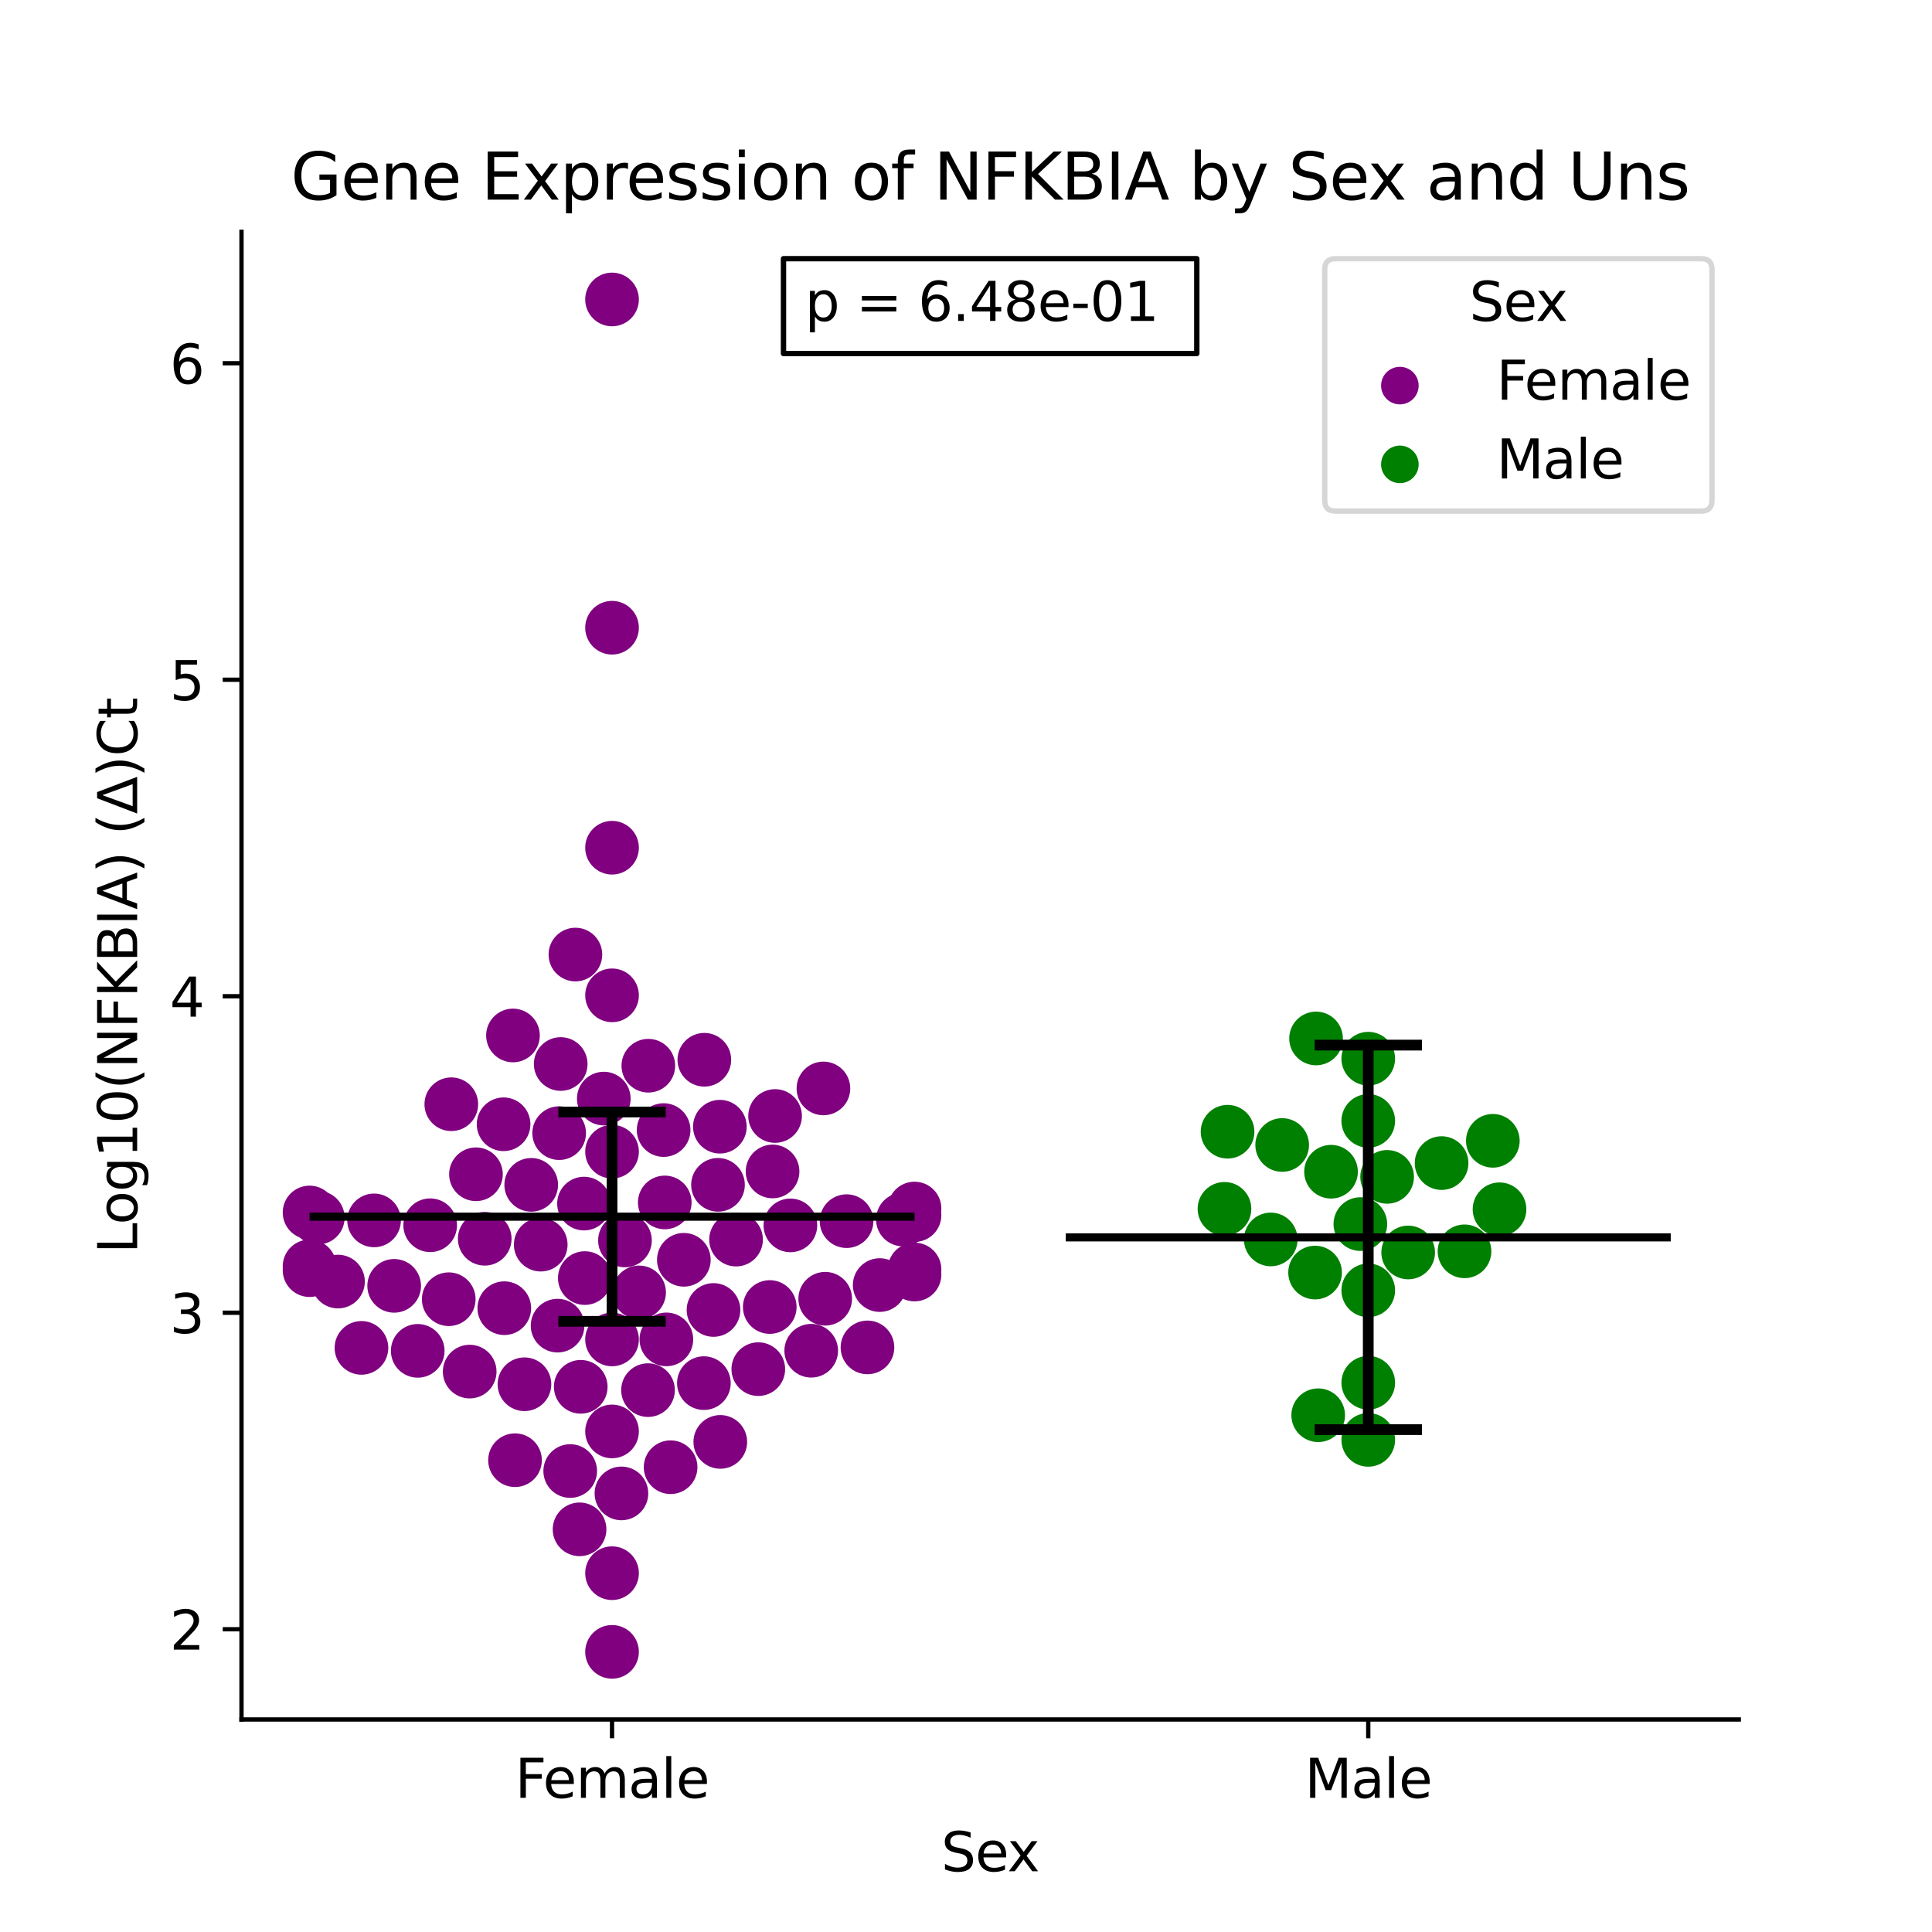 <?xml version="1.0" encoding="utf-8" standalone="no"?>
<!DOCTYPE svg PUBLIC "-//W3C//DTD SVG 1.1//EN"
  "http://www.w3.org/Graphics/SVG/1.1/DTD/svg11.dtd">
<svg xmlns:xlink="http://www.w3.org/1999/xlink" width="360pt" height="360pt" viewBox="0 0 360 360" xmlns="http://www.w3.org/2000/svg" version="1.1">
 <defs>
  <style type="text/css">*{stroke-linejoin: round; stroke-linecap: butt}</style>
 </defs>
 <g id="figure_1">
  <g id="patch_1">
   <path d="M 0 360 
L 360 360 
L 360 0 
L 0 0 
z
" style="fill: #ffffff"/>
  </g>
  <g id="axes_1">
   <g id="patch_2">
    <path d="M 45 320.4 
L 324 320.4 
L 324 43.2 
L 45 43.2 
z
" style="fill: #ffffff"/>
   </g>
   <g id="PathCollection_1">
    <defs>
     <path id="C0_0_e97b3ca6ec" d="M 0 5 
C 1.326 5 2.598 4.473 3.536 3.536 
C 4.473 2.598 5 1.326 5 -0 
C 5 -1.326 4.473 -2.598 3.536 -3.536 
C 2.598 -4.473 1.326 -5 0 -5 
C -1.326 -5 -2.598 -4.473 -3.536 -3.536 
C -4.473 -2.598 -5 -1.326 -5 0 
C -5 1.326 -4.473 2.598 -3.536 3.536 
C -2.598 4.473 -1.326 5 0 5 
z
"/>
    </defs>
    <g clip-path="url(#p54c8bb113f)">
     <use xlink:href="#C0_0_e97b3ca6ec" x="124.957" y="273.392" style="fill: #800080"/>
    </g>
    <g clip-path="url(#p54c8bb113f)">
     <use xlink:href="#C0_0_e97b3ca6ec" x="57.682" y="236.674" style="fill: #800080"/>
    </g>
    <g clip-path="url(#p54c8bb113f)">
     <use xlink:href="#C0_0_e97b3ca6ec" x="93.836" y="209.493" style="fill: #800080"/>
    </g>
    <g clip-path="url(#p54c8bb113f)">
     <use xlink:href="#C0_0_e97b3ca6ec" x="80.159" y="228.306" style="fill: #800080"/>
    </g>
    <g clip-path="url(#p54c8bb113f)">
     <use xlink:href="#C0_0_e97b3ca6ec" x="97.724" y="257.936" style="fill: #800080"/>
    </g>
    <g clip-path="url(#p54c8bb113f)">
     <use xlink:href="#C0_0_e97b3ca6ec" x="131.16" y="257.727" style="fill: #800080"/>
    </g>
    <g clip-path="url(#p54c8bb113f)">
     <use xlink:href="#C0_0_e97b3ca6ec" x="108.97" y="238.152" style="fill: #800080"/>
    </g>
    <g clip-path="url(#p54c8bb113f)">
     <use xlink:href="#C0_0_e97b3ca6ec" x="147.279" y="228.333" style="fill: #800080"/>
    </g>
    <g clip-path="url(#p54c8bb113f)">
     <use xlink:href="#C0_0_e97b3ca6ec" x="108.212" y="258.412" style="fill: #800080"/>
    </g>
    <g clip-path="url(#p54c8bb113f)">
     <use xlink:href="#C0_0_e97b3ca6ec" x="143.956" y="218.283" style="fill: #800080"/>
    </g>
    <g clip-path="url(#p54c8bb113f)">
     <use xlink:href="#C0_0_e97b3ca6ec" x="106.251" y="274.106" style="fill: #800080"/>
    </g>
    <g clip-path="url(#p54c8bb113f)">
     <use xlink:href="#C0_0_e97b3ca6ec" x="170.409" y="237.491" style="fill: #800080"/>
    </g>
    <g clip-path="url(#p54c8bb113f)">
     <use xlink:href="#C0_0_e97b3ca6ec" x="95.967" y="272.088" style="fill: #800080"/>
    </g>
    <g clip-path="url(#p54c8bb113f)">
     <use xlink:href="#C0_0_e97b3ca6ec" x="112.508" y="204.706" style="fill: #800080"/>
    </g>
    <g clip-path="url(#p54c8bb113f)">
     <use xlink:href="#C0_0_e97b3ca6ec" x="127.425" y="234.743" style="fill: #800080"/>
    </g>
    <g clip-path="url(#p54c8bb113f)">
     <use xlink:href="#C0_0_e97b3ca6ec" x="59.215" y="226.896" style="fill: #800080"/>
    </g>
    <g clip-path="url(#p54c8bb113f)">
     <use xlink:href="#C0_0_e97b3ca6ec" x="114.045" y="157.959" style="fill: #800080"/>
    </g>
    <g clip-path="url(#p54c8bb113f)">
     <use xlink:href="#C0_0_e97b3ca6ec" x="114.045" y="55.8" style="fill: #800080"/>
    </g>
    <g clip-path="url(#p54c8bb113f)">
     <use xlink:href="#C0_0_e97b3ca6ec" x="100.757" y="231.921" style="fill: #800080"/>
    </g>
    <g clip-path="url(#p54c8bb113f)">
     <use xlink:href="#C0_0_e97b3ca6ec" x="116.454" y="231.139" style="fill: #800080"/>
    </g>
    <g clip-path="url(#p54c8bb113f)">
     <use xlink:href="#C0_0_e97b3ca6ec" x="62.981" y="238.801" style="fill: #800080"/>
    </g>
    <g clip-path="url(#p54c8bb113f)">
     <use xlink:href="#C0_0_e97b3ca6ec" x="93.969" y="243.762" style="fill: #800080"/>
    </g>
    <g clip-path="url(#p54c8bb113f)">
     <use xlink:href="#C0_0_e97b3ca6ec" x="157.746" y="227.544" style="fill: #800080"/>
    </g>
    <g clip-path="url(#p54c8bb113f)">
     <use xlink:href="#C0_0_e97b3ca6ec" x="123.869" y="224.058" style="fill: #800080"/>
    </g>
    <g clip-path="url(#p54c8bb113f)">
     <use xlink:href="#C0_0_e97b3ca6ec" x="141.297" y="255.12" style="fill: #800080"/>
    </g>
    <g clip-path="url(#p54c8bb113f)">
     <use xlink:href="#C0_0_e97b3ca6ec" x="134.217" y="268.677" style="fill: #800080"/>
    </g>
    <g clip-path="url(#p54c8bb113f)">
     <use xlink:href="#C0_0_e97b3ca6ec" x="114.045" y="249.583" style="fill: #800080"/>
    </g>
    <g clip-path="url(#p54c8bb113f)">
     <use xlink:href="#C0_0_e97b3ca6ec" x="124.168" y="249.574" style="fill: #800080"/>
    </g>
    <g clip-path="url(#p54c8bb113f)">
     <use xlink:href="#C0_0_e97b3ca6ec" x="107.218" y="177.868" style="fill: #800080"/>
    </g>
    <g clip-path="url(#p54c8bb113f)">
     <use xlink:href="#C0_0_e97b3ca6ec" x="107.993" y="284.969" style="fill: #800080"/>
    </g>
    <g clip-path="url(#p54c8bb113f)">
     <use xlink:href="#C0_0_e97b3ca6ec" x="170.409" y="225.193" style="fill: #800080"/>
    </g>
    <g clip-path="url(#p54c8bb113f)">
     <use xlink:href="#C0_0_e97b3ca6ec" x="131.243" y="197.471" style="fill: #800080"/>
    </g>
    <g clip-path="url(#p54c8bb113f)">
     <use xlink:href="#C0_0_e97b3ca6ec" x="103.898" y="247.013" style="fill: #800080"/>
    </g>
    <g clip-path="url(#p54c8bb113f)">
     <use xlink:href="#C0_0_e97b3ca6ec" x="87.52" y="255.576" style="fill: #800080"/>
    </g>
    <g clip-path="url(#p54c8bb113f)">
     <use xlink:href="#C0_0_e97b3ca6ec" x="104.192" y="211.144" style="fill: #800080"/>
    </g>
    <g clip-path="url(#p54c8bb113f)">
     <use xlink:href="#C0_0_e97b3ca6ec" x="114.045" y="116.967" style="fill: #800080"/>
    </g>
    <g clip-path="url(#p54c8bb113f)">
     <use xlink:href="#C0_0_e97b3ca6ec" x="163.918" y="239.454" style="fill: #800080"/>
    </g>
    <g clip-path="url(#p54c8bb113f)">
     <use xlink:href="#C0_0_e97b3ca6ec" x="114.045" y="307.8" style="fill: #800080"/>
    </g>
    <g clip-path="url(#p54c8bb113f)">
     <use xlink:href="#C0_0_e97b3ca6ec" x="120.749" y="259.03" style="fill: #800080"/>
    </g>
    <g clip-path="url(#p54c8bb113f)">
     <use xlink:href="#C0_0_e97b3ca6ec" x="73.448" y="239.598" style="fill: #800080"/>
    </g>
    <g clip-path="url(#p54c8bb113f)">
     <use xlink:href="#C0_0_e97b3ca6ec" x="77.836" y="251.712" style="fill: #800080"/>
    </g>
    <g clip-path="url(#p54c8bb113f)">
     <use xlink:href="#C0_0_e97b3ca6ec" x="57.682" y="235.973" style="fill: #800080"/>
    </g>
    <g clip-path="url(#p54c8bb113f)">
     <use xlink:href="#C0_0_e97b3ca6ec" x="83.616" y="242.091" style="fill: #800080"/>
    </g>
    <g clip-path="url(#p54c8bb113f)">
     <use xlink:href="#C0_0_e97b3ca6ec" x="90.32" y="230.826" style="fill: #800080"/>
    </g>
    <g clip-path="url(#p54c8bb113f)">
     <use xlink:href="#C0_0_e97b3ca6ec" x="114.045" y="266.726" style="fill: #800080"/>
    </g>
    <g clip-path="url(#p54c8bb113f)">
     <use xlink:href="#C0_0_e97b3ca6ec" x="115.795" y="278.276" style="fill: #800080"/>
    </g>
    <g clip-path="url(#p54c8bb113f)">
     <use xlink:href="#C0_0_e97b3ca6ec" x="57.682" y="225.928" style="fill: #800080"/>
    </g>
    <g clip-path="url(#p54c8bb113f)">
     <use xlink:href="#C0_0_e97b3ca6ec" x="88.689" y="218.808" style="fill: #800080"/>
    </g>
    <g clip-path="url(#p54c8bb113f)">
     <use xlink:href="#C0_0_e97b3ca6ec" x="114.045" y="293.141" style="fill: #800080"/>
    </g>
    <g clip-path="url(#p54c8bb113f)">
     <use xlink:href="#C0_0_e97b3ca6ec" x="119.088" y="240.822" style="fill: #800080"/>
    </g>
    <g clip-path="url(#p54c8bb113f)">
     <use xlink:href="#C0_0_e97b3ca6ec" x="123.657" y="210.573" style="fill: #800080"/>
    </g>
    <g clip-path="url(#p54c8bb113f)">
     <use xlink:href="#C0_0_e97b3ca6ec" x="114.045" y="214.598" style="fill: #800080"/>
    </g>
    <g clip-path="url(#p54c8bb113f)">
     <use xlink:href="#C0_0_e97b3ca6ec" x="134.137" y="209.944" style="fill: #800080"/>
    </g>
    <g clip-path="url(#p54c8bb113f)">
     <use xlink:href="#C0_0_e97b3ca6ec" x="151.16" y="251.69" style="fill: #800080"/>
    </g>
    <g clip-path="url(#p54c8bb113f)">
     <use xlink:href="#C0_0_e97b3ca6ec" x="133.788" y="220.777" style="fill: #800080"/>
    </g>
    <g clip-path="url(#p54c8bb113f)">
     <use xlink:href="#C0_0_e97b3ca6ec" x="144.426" y="207.95" style="fill: #800080"/>
    </g>
    <g clip-path="url(#p54c8bb113f)">
     <use xlink:href="#C0_0_e97b3ca6ec" x="137.154" y="230.981" style="fill: #800080"/>
    </g>
    <g clip-path="url(#p54c8bb113f)">
     <use xlink:href="#C0_0_e97b3ca6ec" x="98.984" y="220.778" style="fill: #800080"/>
    </g>
    <g clip-path="url(#p54c8bb113f)">
     <use xlink:href="#C0_0_e97b3ca6ec" x="120.808" y="198.581" style="fill: #800080"/>
    </g>
    <g clip-path="url(#p54c8bb113f)">
     <use xlink:href="#C0_0_e97b3ca6ec" x="170.409" y="226.421" style="fill: #800080"/>
    </g>
    <g clip-path="url(#p54c8bb113f)">
     <use xlink:href="#C0_0_e97b3ca6ec" x="108.822" y="224.271" style="fill: #800080"/>
    </g>
    <g clip-path="url(#p54c8bb113f)">
     <use xlink:href="#C0_0_e97b3ca6ec" x="153.435" y="202.814" style="fill: #800080"/>
    </g>
    <g clip-path="url(#p54c8bb113f)">
     <use xlink:href="#C0_0_e97b3ca6ec" x="67.352" y="251.157" style="fill: #800080"/>
    </g>
    <g clip-path="url(#p54c8bb113f)">
     <use xlink:href="#C0_0_e97b3ca6ec" x="104.478" y="198.262" style="fill: #800080"/>
    </g>
    <g clip-path="url(#p54c8bb113f)">
     <use xlink:href="#C0_0_e97b3ca6ec" x="95.585" y="192.945" style="fill: #800080"/>
    </g>
    <g clip-path="url(#p54c8bb113f)">
     <use xlink:href="#C0_0_e97b3ca6ec" x="114.045" y="185.466" style="fill: #800080"/>
    </g>
    <g clip-path="url(#p54c8bb113f)">
     <use xlink:href="#C0_0_e97b3ca6ec" x="132.951" y="244.095" style="fill: #800080"/>
    </g>
    <g clip-path="url(#p54c8bb113f)">
     <use xlink:href="#C0_0_e97b3ca6ec" x="170.409" y="236.55" style="fill: #800080"/>
    </g>
    <g clip-path="url(#p54c8bb113f)">
     <use xlink:href="#C0_0_e97b3ca6ec" x="153.765" y="242.002" style="fill: #800080"/>
    </g>
    <g clip-path="url(#p54c8bb113f)">
     <use xlink:href="#C0_0_e97b3ca6ec" x="69.702" y="227.402" style="fill: #800080"/>
    </g>
    <g clip-path="url(#p54c8bb113f)">
     <use xlink:href="#C0_0_e97b3ca6ec" x="84.095" y="205.759" style="fill: #800080"/>
    </g>
    <g clip-path="url(#p54c8bb113f)">
     <use xlink:href="#C0_0_e97b3ca6ec" x="168.241" y="227.235" style="fill: #800080"/>
    </g>
    <g clip-path="url(#p54c8bb113f)">
     <use xlink:href="#C0_0_e97b3ca6ec" x="143.435" y="243.544" style="fill: #800080"/>
    </g>
    <g clip-path="url(#p54c8bb113f)">
     <use xlink:href="#C0_0_e97b3ca6ec" x="161.64" y="251.069" style="fill: #800080"/>
    </g>
   </g>
   <g id="PathCollection_2">
    <defs>
     <path id="C1_0_641c5a371a" d="M 0 5 
C 1.326 5 2.598 4.473 3.536 3.536 
C 4.473 2.598 5 1.326 5 -0 
C 5 -1.326 4.473 -2.598 3.536 -3.536 
C 2.598 -4.473 1.326 -5 0 -5 
C -1.326 -5 -2.598 -4.473 -3.536 -3.536 
C -4.473 -2.598 -5 -1.326 -5 0 
C -5 1.326 -4.473 2.598 -3.536 3.536 
C -2.598 4.473 -1.326 5 0 5 
z
"/>
    </defs>
    <g clip-path="url(#p54c8bb113f)">
     <use xlink:href="#C1_0_641c5a371a" x="228.162" y="225.248" style="fill: #008000"/>
    </g>
    <g clip-path="url(#p54c8bb113f)">
     <use xlink:href="#C1_0_641c5a371a" x="272.891" y="233.165" style="fill: #008000"/>
    </g>
    <g clip-path="url(#p54c8bb113f)">
     <use xlink:href="#C1_0_641c5a371a" x="254.955" y="268.298" style="fill: #008000"/>
    </g>
    <g clip-path="url(#p54c8bb113f)">
     <use xlink:href="#C1_0_641c5a371a" x="278.17" y="212.572" style="fill: #008000"/>
    </g>
    <g clip-path="url(#p54c8bb113f)">
     <use xlink:href="#C1_0_641c5a371a" x="245.229" y="193.501" style="fill: #008000"/>
    </g>
    <g clip-path="url(#p54c8bb113f)">
     <use xlink:href="#C1_0_641c5a371a" x="236.786" y="230.952" style="fill: #008000"/>
    </g>
    <g clip-path="url(#p54c8bb113f)">
     <use xlink:href="#C1_0_641c5a371a" x="245.626" y="263.709" style="fill: #008000"/>
    </g>
    <g clip-path="url(#p54c8bb113f)">
     <use xlink:href="#C1_0_641c5a371a" x="254.955" y="257.654" style="fill: #008000"/>
    </g>
    <g clip-path="url(#p54c8bb113f)">
     <use xlink:href="#C1_0_641c5a371a" x="254.955" y="197.269" style="fill: #008000"/>
    </g>
    <g clip-path="url(#p54c8bb113f)">
     <use xlink:href="#C1_0_641c5a371a" x="253.483" y="228.091" style="fill: #008000"/>
    </g>
    <g clip-path="url(#p54c8bb113f)">
     <use xlink:href="#C1_0_641c5a371a" x="245.048" y="237.123" style="fill: #008000"/>
    </g>
    <g clip-path="url(#p54c8bb113f)">
     <use xlink:href="#C1_0_641c5a371a" x="248.019" y="218.333" style="fill: #008000"/>
    </g>
    <g clip-path="url(#p54c8bb113f)">
     <use xlink:href="#C1_0_641c5a371a" x="254.955" y="240.438" style="fill: #008000"/>
    </g>
    <g clip-path="url(#p54c8bb113f)">
     <use xlink:href="#C1_0_641c5a371a" x="262.393" y="233.38" style="fill: #008000"/>
    </g>
    <g clip-path="url(#p54c8bb113f)">
     <use xlink:href="#C1_0_641c5a371a" x="279.415" y="225.33" style="fill: #008000"/>
    </g>
    <g clip-path="url(#p54c8bb113f)">
     <use xlink:href="#C1_0_641c5a371a" x="228.739" y="210.882" style="fill: #008000"/>
    </g>
    <g clip-path="url(#p54c8bb113f)">
     <use xlink:href="#C1_0_641c5a371a" x="268.619" y="216.725" style="fill: #008000"/>
    </g>
    <g clip-path="url(#p54c8bb113f)">
     <use xlink:href="#C1_0_641c5a371a" x="258.47" y="219.291" style="fill: #008000"/>
    </g>
    <g clip-path="url(#p54c8bb113f)">
     <use xlink:href="#C1_0_641c5a371a" x="238.914" y="213.352" style="fill: #008000"/>
    </g>
    <g clip-path="url(#p54c8bb113f)">
     <use xlink:href="#C1_0_641c5a371a" x="254.955" y="208.862" style="fill: #008000"/>
    </g>
   </g>
   <g id="PathCollection_3"/>
   <g id="PathCollection_4"/>
   <g id="matplotlib.axis_1">
    <g id="xtick_1">
     <g id="line2d_1">
      <defs>
       <path id="me481c74c18" d="M 0 0 
L 0 3.5 
" style="stroke: #000000; stroke-width: 0.8"/>
      </defs>
      <g>
       <use xlink:href="#me481c74c18" x="114.045" y="320.4" style="stroke: #000000; stroke-width: 0.8"/>
      </g>
     </g>
     <g id="text_1">
      <!-- Female -->
      <g transform="translate(95.968 334.998) scale(0.1 -0.1)">
       <defs>
        <path id="DejaVuSans-46" d="M 628 4666 
L 3309 4666 
L 3309 4134 
L 1259 4134 
L 1259 2759 
L 3109 2759 
L 3109 2228 
L 1259 2228 
L 1259 0 
L 628 0 
L 628 4666 
z
" transform="scale(0.016)"/>
        <path id="DejaVuSans-65" d="M 3597 1894 
L 3597 1613 
L 953 1613 
Q 991 1019 1311 708 
Q 1631 397 2203 397 
Q 2534 397 2845 478 
Q 3156 559 3463 722 
L 3463 178 
Q 3153 47 2828 -22 
Q 2503 -91 2169 -91 
Q 1331 -91 842 396 
Q 353 884 353 1716 
Q 353 2575 817 3079 
Q 1281 3584 2069 3584 
Q 2775 3584 3186 3129 
Q 3597 2675 3597 1894 
z
M 3022 2063 
Q 3016 2534 2758 2815 
Q 2500 3097 2075 3097 
Q 1594 3097 1305 2825 
Q 1016 2553 972 2059 
L 3022 2063 
z
" transform="scale(0.016)"/>
        <path id="DejaVuSans-6d" d="M 3328 2828 
Q 3544 3216 3844 3400 
Q 4144 3584 4550 3584 
Q 5097 3584 5394 3201 
Q 5691 2819 5691 2113 
L 5691 0 
L 5113 0 
L 5113 2094 
Q 5113 2597 4934 2840 
Q 4756 3084 4391 3084 
Q 3944 3084 3684 2787 
Q 3425 2491 3425 1978 
L 3425 0 
L 2847 0 
L 2847 2094 
Q 2847 2600 2669 2842 
Q 2491 3084 2119 3084 
Q 1678 3084 1418 2786 
Q 1159 2488 1159 1978 
L 1159 0 
L 581 0 
L 581 3500 
L 1159 3500 
L 1159 2956 
Q 1356 3278 1631 3431 
Q 1906 3584 2284 3584 
Q 2666 3584 2933 3390 
Q 3200 3197 3328 2828 
z
" transform="scale(0.016)"/>
        <path id="DejaVuSans-61" d="M 2194 1759 
Q 1497 1759 1228 1600 
Q 959 1441 959 1056 
Q 959 750 1161 570 
Q 1363 391 1709 391 
Q 2188 391 2477 730 
Q 2766 1069 2766 1631 
L 2766 1759 
L 2194 1759 
z
M 3341 1997 
L 3341 0 
L 2766 0 
L 2766 531 
Q 2569 213 2275 61 
Q 1981 -91 1556 -91 
Q 1019 -91 701 211 
Q 384 513 384 1019 
Q 384 1609 779 1909 
Q 1175 2209 1959 2209 
L 2766 2209 
L 2766 2266 
Q 2766 2663 2505 2880 
Q 2244 3097 1772 3097 
Q 1472 3097 1187 3025 
Q 903 2953 641 2809 
L 641 3341 
Q 956 3463 1253 3523 
Q 1550 3584 1831 3584 
Q 2591 3584 2966 3190 
Q 3341 2797 3341 1997 
z
" transform="scale(0.016)"/>
        <path id="DejaVuSans-6c" d="M 603 4863 
L 1178 4863 
L 1178 0 
L 603 0 
L 603 4863 
z
" transform="scale(0.016)"/>
       </defs>
       <use xlink:href="#DejaVuSans-46"/>
       <use xlink:href="#DejaVuSans-65" x="52.02"/>
       <use xlink:href="#DejaVuSans-6d" x="113.543"/>
       <use xlink:href="#DejaVuSans-61" x="210.955"/>
       <use xlink:href="#DejaVuSans-6c" x="272.234"/>
       <use xlink:href="#DejaVuSans-65" x="300.018"/>
      </g>
     </g>
    </g>
    <g id="xtick_2">
     <g id="line2d_2">
      <g>
       <use xlink:href="#me481c74c18" x="254.955" y="320.4" style="stroke: #000000; stroke-width: 0.8"/>
      </g>
     </g>
     <g id="text_2">
      <!-- Male -->
      <g transform="translate(243.111 334.998) scale(0.1 -0.1)">
       <defs>
        <path id="DejaVuSans-4d" d="M 628 4666 
L 1569 4666 
L 2759 1491 
L 3956 4666 
L 4897 4666 
L 4897 0 
L 4281 0 
L 4281 4097 
L 3078 897 
L 2444 897 
L 1241 4097 
L 1241 0 
L 628 0 
L 628 4666 
z
" transform="scale(0.016)"/>
       </defs>
       <use xlink:href="#DejaVuSans-4d"/>
       <use xlink:href="#DejaVuSans-61" x="86.279"/>
       <use xlink:href="#DejaVuSans-6c" x="147.559"/>
       <use xlink:href="#DejaVuSans-65" x="175.342"/>
      </g>
     </g>
    </g>
    <g id="text_3">
     <!-- Sex -->
     <g transform="translate(175.377 348.677) scale(0.1 -0.1)">
      <defs>
       <path id="DejaVuSans-53" d="M 3425 4513 
L 3425 3897 
Q 3066 4069 2747 4153 
Q 2428 4238 2131 4238 
Q 1616 4238 1336 4038 
Q 1056 3838 1056 3469 
Q 1056 3159 1242 3001 
Q 1428 2844 1947 2747 
L 2328 2669 
Q 3034 2534 3370 2195 
Q 3706 1856 3706 1288 
Q 3706 609 3251 259 
Q 2797 -91 1919 -91 
Q 1588 -91 1214 -16 
Q 841 59 441 206 
L 441 856 
Q 825 641 1194 531 
Q 1563 422 1919 422 
Q 2459 422 2753 634 
Q 3047 847 3047 1241 
Q 3047 1584 2836 1778 
Q 2625 1972 2144 2069 
L 1759 2144 
Q 1053 2284 737 2584 
Q 422 2884 422 3419 
Q 422 4038 858 4394 
Q 1294 4750 2059 4750 
Q 2388 4750 2728 4690 
Q 3069 4631 3425 4513 
z
" transform="scale(0.016)"/>
       <path id="DejaVuSans-78" d="M 3513 3500 
L 2247 1797 
L 3578 0 
L 2900 0 
L 1881 1375 
L 863 0 
L 184 0 
L 1544 1831 
L 300 3500 
L 978 3500 
L 1906 2253 
L 2834 3500 
L 3513 3500 
z
" transform="scale(0.016)"/>
      </defs>
      <use xlink:href="#DejaVuSans-53"/>
      <use xlink:href="#DejaVuSans-65" x="63.477"/>
      <use xlink:href="#DejaVuSans-78" x="123.25"/>
     </g>
    </g>
   </g>
   <g id="matplotlib.axis_2">
    <g id="ytick_1">
     <g id="line2d_3">
      <defs>
       <path id="ma3431a43ae" d="M 0 0 
L -3.5 0 
" style="stroke: #000000; stroke-width: 0.8"/>
      </defs>
      <g>
       <use xlink:href="#ma3431a43ae" x="45" y="303.584" style="stroke: #000000; stroke-width: 0.8"/>
      </g>
     </g>
     <g id="text_4">
      <!-- 2 -->
      <g transform="translate(31.637 307.383) scale(0.1 -0.1)">
       <defs>
        <path id="DejaVuSans-32" d="M 1228 531 
L 3431 531 
L 3431 0 
L 469 0 
L 469 531 
Q 828 903 1448 1529 
Q 2069 2156 2228 2338 
Q 2531 2678 2651 2914 
Q 2772 3150 2772 3378 
Q 2772 3750 2511 3984 
Q 2250 4219 1831 4219 
Q 1534 4219 1204 4116 
Q 875 4013 500 3803 
L 500 4441 
Q 881 4594 1212 4672 
Q 1544 4750 1819 4750 
Q 2544 4750 2975 4387 
Q 3406 4025 3406 3419 
Q 3406 3131 3298 2873 
Q 3191 2616 2906 2266 
Q 2828 2175 2409 1742 
Q 1991 1309 1228 531 
z
" transform="scale(0.016)"/>
       </defs>
       <use xlink:href="#DejaVuSans-32"/>
      </g>
     </g>
    </g>
    <g id="ytick_2">
     <g id="line2d_4">
      <g>
       <use xlink:href="#ma3431a43ae" x="45" y="244.609" style="stroke: #000000; stroke-width: 0.8"/>
      </g>
     </g>
     <g id="text_5">
      <!-- 3 -->
      <g transform="translate(31.637 248.408) scale(0.1 -0.1)">
       <defs>
        <path id="DejaVuSans-33" d="M 2597 2516 
Q 3050 2419 3304 2112 
Q 3559 1806 3559 1356 
Q 3559 666 3084 287 
Q 2609 -91 1734 -91 
Q 1441 -91 1130 -33 
Q 819 25 488 141 
L 488 750 
Q 750 597 1062 519 
Q 1375 441 1716 441 
Q 2309 441 2620 675 
Q 2931 909 2931 1356 
Q 2931 1769 2642 2001 
Q 2353 2234 1838 2234 
L 1294 2234 
L 1294 2753 
L 1863 2753 
Q 2328 2753 2575 2939 
Q 2822 3125 2822 3475 
Q 2822 3834 2567 4026 
Q 2313 4219 1838 4219 
Q 1578 4219 1281 4162 
Q 984 4106 628 3988 
L 628 4550 
Q 988 4650 1302 4700 
Q 1616 4750 1894 4750 
Q 2613 4750 3031 4423 
Q 3450 4097 3450 3541 
Q 3450 3153 3228 2886 
Q 3006 2619 2597 2516 
z
" transform="scale(0.016)"/>
       </defs>
       <use xlink:href="#DejaVuSans-33"/>
      </g>
     </g>
    </g>
    <g id="ytick_3">
     <g id="line2d_5">
      <g>
       <use xlink:href="#ma3431a43ae" x="45" y="185.634" style="stroke: #000000; stroke-width: 0.8"/>
      </g>
     </g>
     <g id="text_6">
      <!-- 4 -->
      <g transform="translate(31.637 189.433) scale(0.1 -0.1)">
       <defs>
        <path id="DejaVuSans-34" d="M 2419 4116 
L 825 1625 
L 2419 1625 
L 2419 4116 
z
M 2253 4666 
L 3047 4666 
L 3047 1625 
L 3713 1625 
L 3713 1100 
L 3047 1100 
L 3047 0 
L 2419 0 
L 2419 1100 
L 313 1100 
L 313 1709 
L 2253 4666 
z
" transform="scale(0.016)"/>
       </defs>
       <use xlink:href="#DejaVuSans-34"/>
      </g>
     </g>
    </g>
    <g id="ytick_4">
     <g id="line2d_6">
      <g>
       <use xlink:href="#ma3431a43ae" x="45" y="126.659" style="stroke: #000000; stroke-width: 0.8"/>
      </g>
     </g>
     <g id="text_7">
      <!-- 5 -->
      <g transform="translate(31.637 130.458) scale(0.1 -0.1)">
       <defs>
        <path id="DejaVuSans-35" d="M 691 4666 
L 3169 4666 
L 3169 4134 
L 1269 4134 
L 1269 2991 
Q 1406 3038 1543 3061 
Q 1681 3084 1819 3084 
Q 2600 3084 3056 2656 
Q 3513 2228 3513 1497 
Q 3513 744 3044 326 
Q 2575 -91 1722 -91 
Q 1428 -91 1123 -41 
Q 819 9 494 109 
L 494 744 
Q 775 591 1075 516 
Q 1375 441 1709 441 
Q 2250 441 2565 725 
Q 2881 1009 2881 1497 
Q 2881 1984 2565 2268 
Q 2250 2553 1709 2553 
Q 1456 2553 1204 2497 
Q 953 2441 691 2322 
L 691 4666 
z
" transform="scale(0.016)"/>
       </defs>
       <use xlink:href="#DejaVuSans-35"/>
      </g>
     </g>
    </g>
    <g id="ytick_5">
     <g id="line2d_7">
      <g>
       <use xlink:href="#ma3431a43ae" x="45" y="67.684" style="stroke: #000000; stroke-width: 0.8"/>
      </g>
     </g>
     <g id="text_8">
      <!-- 6 -->
      <g transform="translate(31.637 71.483) scale(0.1 -0.1)">
       <defs>
        <path id="DejaVuSans-36" d="M 2113 2584 
Q 1688 2584 1439 2293 
Q 1191 2003 1191 1497 
Q 1191 994 1439 701 
Q 1688 409 2113 409 
Q 2538 409 2786 701 
Q 3034 994 3034 1497 
Q 3034 2003 2786 2293 
Q 2538 2584 2113 2584 
z
M 3366 4563 
L 3366 3988 
Q 3128 4100 2886 4159 
Q 2644 4219 2406 4219 
Q 1781 4219 1451 3797 
Q 1122 3375 1075 2522 
Q 1259 2794 1537 2939 
Q 1816 3084 2150 3084 
Q 2853 3084 3261 2657 
Q 3669 2231 3669 1497 
Q 3669 778 3244 343 
Q 2819 -91 2113 -91 
Q 1303 -91 875 529 
Q 447 1150 447 2328 
Q 447 3434 972 4092 
Q 1497 4750 2381 4750 
Q 2619 4750 2861 4703 
Q 3103 4656 3366 4563 
z
" transform="scale(0.016)"/>
       </defs>
       <use xlink:href="#DejaVuSans-36"/>
      </g>
     </g>
    </g>
    <g id="text_9">
     <!-- Log10(NFKBIA) (Δ)Ct -->
     <g transform="translate(25.558 233.58) rotate(-90) scale(0.1 -0.1)">
      <defs>
       <path id="DejaVuSans-4c" d="M 628 4666 
L 1259 4666 
L 1259 531 
L 3531 531 
L 3531 0 
L 628 0 
L 628 4666 
z
" transform="scale(0.016)"/>
       <path id="DejaVuSans-6f" d="M 1959 3097 
Q 1497 3097 1228 2736 
Q 959 2375 959 1747 
Q 959 1119 1226 758 
Q 1494 397 1959 397 
Q 2419 397 2687 759 
Q 2956 1122 2956 1747 
Q 2956 2369 2687 2733 
Q 2419 3097 1959 3097 
z
M 1959 3584 
Q 2709 3584 3137 3096 
Q 3566 2609 3566 1747 
Q 3566 888 3137 398 
Q 2709 -91 1959 -91 
Q 1206 -91 779 398 
Q 353 888 353 1747 
Q 353 2609 779 3096 
Q 1206 3584 1959 3584 
z
" transform="scale(0.016)"/>
       <path id="DejaVuSans-67" d="M 2906 1791 
Q 2906 2416 2648 2759 
Q 2391 3103 1925 3103 
Q 1463 3103 1205 2759 
Q 947 2416 947 1791 
Q 947 1169 1205 825 
Q 1463 481 1925 481 
Q 2391 481 2648 825 
Q 2906 1169 2906 1791 
z
M 3481 434 
Q 3481 -459 3084 -895 
Q 2688 -1331 1869 -1331 
Q 1566 -1331 1297 -1286 
Q 1028 -1241 775 -1147 
L 775 -588 
Q 1028 -725 1275 -790 
Q 1522 -856 1778 -856 
Q 2344 -856 2625 -561 
Q 2906 -266 2906 331 
L 2906 616 
Q 2728 306 2450 153 
Q 2172 0 1784 0 
Q 1141 0 747 490 
Q 353 981 353 1791 
Q 353 2603 747 3093 
Q 1141 3584 1784 3584 
Q 2172 3584 2450 3431 
Q 2728 3278 2906 2969 
L 2906 3500 
L 3481 3500 
L 3481 434 
z
" transform="scale(0.016)"/>
       <path id="DejaVuSans-31" d="M 794 531 
L 1825 531 
L 1825 4091 
L 703 3866 
L 703 4441 
L 1819 4666 
L 2450 4666 
L 2450 531 
L 3481 531 
L 3481 0 
L 794 0 
L 794 531 
z
" transform="scale(0.016)"/>
       <path id="DejaVuSans-30" d="M 2034 4250 
Q 1547 4250 1301 3770 
Q 1056 3291 1056 2328 
Q 1056 1369 1301 889 
Q 1547 409 2034 409 
Q 2525 409 2770 889 
Q 3016 1369 3016 2328 
Q 3016 3291 2770 3770 
Q 2525 4250 2034 4250 
z
M 2034 4750 
Q 2819 4750 3233 4129 
Q 3647 3509 3647 2328 
Q 3647 1150 3233 529 
Q 2819 -91 2034 -91 
Q 1250 -91 836 529 
Q 422 1150 422 2328 
Q 422 3509 836 4129 
Q 1250 4750 2034 4750 
z
" transform="scale(0.016)"/>
       <path id="DejaVuSans-28" d="M 1984 4856 
Q 1566 4138 1362 3434 
Q 1159 2731 1159 2009 
Q 1159 1288 1364 580 
Q 1569 -128 1984 -844 
L 1484 -844 
Q 1016 -109 783 600 
Q 550 1309 550 2009 
Q 550 2706 781 3412 
Q 1013 4119 1484 4856 
L 1984 4856 
z
" transform="scale(0.016)"/>
       <path id="DejaVuSans-4e" d="M 628 4666 
L 1478 4666 
L 3547 763 
L 3547 4666 
L 4159 4666 
L 4159 0 
L 3309 0 
L 1241 3903 
L 1241 0 
L 628 0 
L 628 4666 
z
" transform="scale(0.016)"/>
       <path id="DejaVuSans-4b" d="M 628 4666 
L 1259 4666 
L 1259 2694 
L 3353 4666 
L 4166 4666 
L 1850 2491 
L 4331 0 
L 3500 0 
L 1259 2247 
L 1259 0 
L 628 0 
L 628 4666 
z
" transform="scale(0.016)"/>
       <path id="DejaVuSans-42" d="M 1259 2228 
L 1259 519 
L 2272 519 
Q 2781 519 3026 730 
Q 3272 941 3272 1375 
Q 3272 1813 3026 2020 
Q 2781 2228 2272 2228 
L 1259 2228 
z
M 1259 4147 
L 1259 2741 
L 2194 2741 
Q 2656 2741 2882 2914 
Q 3109 3088 3109 3444 
Q 3109 3797 2882 3972 
Q 2656 4147 2194 4147 
L 1259 4147 
z
M 628 4666 
L 2241 4666 
Q 2963 4666 3353 4366 
Q 3744 4066 3744 3513 
Q 3744 3084 3544 2831 
Q 3344 2578 2956 2516 
Q 3422 2416 3680 2098 
Q 3938 1781 3938 1306 
Q 3938 681 3513 340 
Q 3088 0 2303 0 
L 628 0 
L 628 4666 
z
" transform="scale(0.016)"/>
       <path id="DejaVuSans-49" d="M 628 4666 
L 1259 4666 
L 1259 0 
L 628 0 
L 628 4666 
z
" transform="scale(0.016)"/>
       <path id="DejaVuSans-41" d="M 2188 4044 
L 1331 1722 
L 3047 1722 
L 2188 4044 
z
M 1831 4666 
L 2547 4666 
L 4325 0 
L 3669 0 
L 3244 1197 
L 1141 1197 
L 716 0 
L 50 0 
L 1831 4666 
z
" transform="scale(0.016)"/>
       <path id="DejaVuSans-29" d="M 513 4856 
L 1013 4856 
Q 1481 4119 1714 3412 
Q 1947 2706 1947 2009 
Q 1947 1309 1714 600 
Q 1481 -109 1013 -844 
L 513 -844 
Q 928 -128 1133 580 
Q 1338 1288 1338 2009 
Q 1338 2731 1133 3434 
Q 928 4138 513 4856 
z
" transform="scale(0.016)"/>
       <path id="DejaVuSans-20" transform="scale(0.016)"/>
       <path id="DejaVuSans-394" d="M 2188 4044 
L 906 525 
L 3472 525 
L 2188 4044 
z
M 50 0 
L 1831 4666 
L 2547 4666 
L 4325 0 
L 50 0 
z
" transform="scale(0.016)"/>
       <path id="DejaVuSans-43" d="M 4122 4306 
L 4122 3641 
Q 3803 3938 3442 4084 
Q 3081 4231 2675 4231 
Q 1875 4231 1450 3742 
Q 1025 3253 1025 2328 
Q 1025 1406 1450 917 
Q 1875 428 2675 428 
Q 3081 428 3442 575 
Q 3803 722 4122 1019 
L 4122 359 
Q 3791 134 3420 21 
Q 3050 -91 2638 -91 
Q 1578 -91 968 557 
Q 359 1206 359 2328 
Q 359 3453 968 4101 
Q 1578 4750 2638 4750 
Q 3056 4750 3426 4639 
Q 3797 4528 4122 4306 
z
" transform="scale(0.016)"/>
       <path id="DejaVuSans-74" d="M 1172 4494 
L 1172 3500 
L 2356 3500 
L 2356 3053 
L 1172 3053 
L 1172 1153 
Q 1172 725 1289 603 
Q 1406 481 1766 481 
L 2356 481 
L 2356 0 
L 1766 0 
Q 1100 0 847 248 
Q 594 497 594 1153 
L 594 3053 
L 172 3053 
L 172 3500 
L 594 3500 
L 594 4494 
L 1172 4494 
z
" transform="scale(0.016)"/>
      </defs>
      <use xlink:href="#DejaVuSans-4c"/>
      <use xlink:href="#DejaVuSans-6f" x="53.963"/>
      <use xlink:href="#DejaVuSans-67" x="115.145"/>
      <use xlink:href="#DejaVuSans-31" x="178.621"/>
      <use xlink:href="#DejaVuSans-30" x="242.244"/>
      <use xlink:href="#DejaVuSans-28" x="305.867"/>
      <use xlink:href="#DejaVuSans-4e" x="344.881"/>
      <use xlink:href="#DejaVuSans-46" x="419.686"/>
      <use xlink:href="#DejaVuSans-4b" x="477.205"/>
      <use xlink:href="#DejaVuSans-42" x="542.781"/>
      <use xlink:href="#DejaVuSans-49" x="611.385"/>
      <use xlink:href="#DejaVuSans-41" x="640.877"/>
      <use xlink:href="#DejaVuSans-29" x="709.285"/>
      <use xlink:href="#DejaVuSans-20" x="748.299"/>
      <use xlink:href="#DejaVuSans-28" x="780.086"/>
      <use xlink:href="#DejaVuSans-394" x="819.1"/>
      <use xlink:href="#DejaVuSans-29" x="887.508"/>
      <use xlink:href="#DejaVuSans-43" x="926.521"/>
      <use xlink:href="#DejaVuSans-74" x="996.346"/>
     </g>
    </g>
   </g>
   <g id="LineCollection_1">
    <path d="M 114.045 246.209 
L 114.045 207.209 
" clip-path="url(#p54c8bb113f)" style="fill: none; stroke: #000000; stroke-width: 2"/>
   </g>
   <g id="line2d_8">
    <defs>
     <path id="m9be5984a11" d="M 10 0 
L -10 -0 
" style="stroke: #000000; stroke-width: 2"/>
    </defs>
    <g clip-path="url(#p54c8bb113f)">
     <use xlink:href="#m9be5984a11" x="114.045" y="246.209" style="stroke: #000000; stroke-width: 2"/>
    </g>
   </g>
   <g id="line2d_9">
    <g clip-path="url(#p54c8bb113f)">
     <use xlink:href="#m9be5984a11" x="114.045" y="207.209" style="stroke: #000000; stroke-width: 2"/>
    </g>
   </g>
   <g id="LineCollection_2">
    <path d="M 254.955 266.391 
L 254.955 194.742 
" clip-path="url(#p54c8bb113f)" style="fill: none; stroke: #000000; stroke-width: 2"/>
   </g>
   <g id="line2d_10">
    <g clip-path="url(#p54c8bb113f)">
     <use xlink:href="#m9be5984a11" x="254.955" y="266.391" style="stroke: #000000; stroke-width: 2"/>
    </g>
   </g>
   <g id="line2d_11">
    <g clip-path="url(#p54c8bb113f)">
     <use xlink:href="#m9be5984a11" x="254.955" y="194.742" style="stroke: #000000; stroke-width: 2"/>
    </g>
   </g>
   <g id="LineCollection_3">
    <path d="M 57.682 226.709 
L 170.409 226.709 
" clip-path="url(#p54c8bb113f)" style="fill: none; stroke: #000000; stroke-width: 1.5"/>
   </g>
   <g id="LineCollection_4">
    <path d="M 198.591 230.567 
L 311.318 230.567 
" clip-path="url(#p54c8bb113f)" style="fill: none; stroke: #000000; stroke-width: 1.5"/>
   </g>
   <g id="patch_3">
    <path d="M 45 320.4 
L 45 43.2 
" style="fill: none; stroke: #000000; stroke-width: 0.8; stroke-linejoin: miter; stroke-linecap: square"/>
   </g>
   <g id="patch_4">
    <path d="M 45 320.4 
L 324 320.4 
" style="fill: none; stroke: #000000; stroke-width: 0.8; stroke-linejoin: miter; stroke-linecap: square"/>
   </g>
   <g id="text_10">
    <!-- Gene Expression of NFKBIA by Sex and Uns -->
    <g transform="translate(54.186 37.2) scale(0.12 -0.12)">
     <defs>
      <path id="DejaVuSans-47" d="M 3809 666 
L 3809 1919 
L 2778 1919 
L 2778 2438 
L 4434 2438 
L 4434 434 
Q 4069 175 3628 42 
Q 3188 -91 2688 -91 
Q 1594 -91 976 548 
Q 359 1188 359 2328 
Q 359 3472 976 4111 
Q 1594 4750 2688 4750 
Q 3144 4750 3555 4637 
Q 3966 4525 4313 4306 
L 4313 3634 
Q 3963 3931 3569 4081 
Q 3175 4231 2741 4231 
Q 1884 4231 1454 3753 
Q 1025 3275 1025 2328 
Q 1025 1384 1454 906 
Q 1884 428 2741 428 
Q 3075 428 3337 486 
Q 3600 544 3809 666 
z
" transform="scale(0.016)"/>
      <path id="DejaVuSans-6e" d="M 3513 2113 
L 3513 0 
L 2938 0 
L 2938 2094 
Q 2938 2591 2744 2837 
Q 2550 3084 2163 3084 
Q 1697 3084 1428 2787 
Q 1159 2491 1159 1978 
L 1159 0 
L 581 0 
L 581 3500 
L 1159 3500 
L 1159 2956 
Q 1366 3272 1645 3428 
Q 1925 3584 2291 3584 
Q 2894 3584 3203 3211 
Q 3513 2838 3513 2113 
z
" transform="scale(0.016)"/>
      <path id="DejaVuSans-45" d="M 628 4666 
L 3578 4666 
L 3578 4134 
L 1259 4134 
L 1259 2753 
L 3481 2753 
L 3481 2222 
L 1259 2222 
L 1259 531 
L 3634 531 
L 3634 0 
L 628 0 
L 628 4666 
z
" transform="scale(0.016)"/>
      <path id="DejaVuSans-70" d="M 1159 525 
L 1159 -1331 
L 581 -1331 
L 581 3500 
L 1159 3500 
L 1159 2969 
Q 1341 3281 1617 3432 
Q 1894 3584 2278 3584 
Q 2916 3584 3314 3078 
Q 3713 2572 3713 1747 
Q 3713 922 3314 415 
Q 2916 -91 2278 -91 
Q 1894 -91 1617 61 
Q 1341 213 1159 525 
z
M 3116 1747 
Q 3116 2381 2855 2742 
Q 2594 3103 2138 3103 
Q 1681 3103 1420 2742 
Q 1159 2381 1159 1747 
Q 1159 1113 1420 752 
Q 1681 391 2138 391 
Q 2594 391 2855 752 
Q 3116 1113 3116 1747 
z
" transform="scale(0.016)"/>
      <path id="DejaVuSans-72" d="M 2631 2963 
Q 2534 3019 2420 3045 
Q 2306 3072 2169 3072 
Q 1681 3072 1420 2755 
Q 1159 2438 1159 1844 
L 1159 0 
L 581 0 
L 581 3500 
L 1159 3500 
L 1159 2956 
Q 1341 3275 1631 3429 
Q 1922 3584 2338 3584 
Q 2397 3584 2469 3576 
Q 2541 3569 2628 3553 
L 2631 2963 
z
" transform="scale(0.016)"/>
      <path id="DejaVuSans-73" d="M 2834 3397 
L 2834 2853 
Q 2591 2978 2328 3040 
Q 2066 3103 1784 3103 
Q 1356 3103 1142 2972 
Q 928 2841 928 2578 
Q 928 2378 1081 2264 
Q 1234 2150 1697 2047 
L 1894 2003 
Q 2506 1872 2764 1633 
Q 3022 1394 3022 966 
Q 3022 478 2636 193 
Q 2250 -91 1575 -91 
Q 1294 -91 989 -36 
Q 684 19 347 128 
L 347 722 
Q 666 556 975 473 
Q 1284 391 1588 391 
Q 1994 391 2212 530 
Q 2431 669 2431 922 
Q 2431 1156 2273 1281 
Q 2116 1406 1581 1522 
L 1381 1569 
Q 847 1681 609 1914 
Q 372 2147 372 2553 
Q 372 3047 722 3315 
Q 1072 3584 1716 3584 
Q 2034 3584 2315 3537 
Q 2597 3491 2834 3397 
z
" transform="scale(0.016)"/>
      <path id="DejaVuSans-69" d="M 603 3500 
L 1178 3500 
L 1178 0 
L 603 0 
L 603 3500 
z
M 603 4863 
L 1178 4863 
L 1178 4134 
L 603 4134 
L 603 4863 
z
" transform="scale(0.016)"/>
      <path id="DejaVuSans-66" d="M 2375 4863 
L 2375 4384 
L 1825 4384 
Q 1516 4384 1395 4259 
Q 1275 4134 1275 3809 
L 1275 3500 
L 2222 3500 
L 2222 3053 
L 1275 3053 
L 1275 0 
L 697 0 
L 697 3053 
L 147 3053 
L 147 3500 
L 697 3500 
L 697 3744 
Q 697 4328 969 4595 
Q 1241 4863 1831 4863 
L 2375 4863 
z
" transform="scale(0.016)"/>
      <path id="DejaVuSans-62" d="M 3116 1747 
Q 3116 2381 2855 2742 
Q 2594 3103 2138 3103 
Q 1681 3103 1420 2742 
Q 1159 2381 1159 1747 
Q 1159 1113 1420 752 
Q 1681 391 2138 391 
Q 2594 391 2855 752 
Q 3116 1113 3116 1747 
z
M 1159 2969 
Q 1341 3281 1617 3432 
Q 1894 3584 2278 3584 
Q 2916 3584 3314 3078 
Q 3713 2572 3713 1747 
Q 3713 922 3314 415 
Q 2916 -91 2278 -91 
Q 1894 -91 1617 61 
Q 1341 213 1159 525 
L 1159 0 
L 581 0 
L 581 4863 
L 1159 4863 
L 1159 2969 
z
" transform="scale(0.016)"/>
      <path id="DejaVuSans-79" d="M 2059 -325 
Q 1816 -950 1584 -1140 
Q 1353 -1331 966 -1331 
L 506 -1331 
L 506 -850 
L 844 -850 
Q 1081 -850 1212 -737 
Q 1344 -625 1503 -206 
L 1606 56 
L 191 3500 
L 800 3500 
L 1894 763 
L 2988 3500 
L 3597 3500 
L 2059 -325 
z
" transform="scale(0.016)"/>
      <path id="DejaVuSans-64" d="M 2906 2969 
L 2906 4863 
L 3481 4863 
L 3481 0 
L 2906 0 
L 2906 525 
Q 2725 213 2448 61 
Q 2172 -91 1784 -91 
Q 1150 -91 751 415 
Q 353 922 353 1747 
Q 353 2572 751 3078 
Q 1150 3584 1784 3584 
Q 2172 3584 2448 3432 
Q 2725 3281 2906 2969 
z
M 947 1747 
Q 947 1113 1208 752 
Q 1469 391 1925 391 
Q 2381 391 2643 752 
Q 2906 1113 2906 1747 
Q 2906 2381 2643 2742 
Q 2381 3103 1925 3103 
Q 1469 3103 1208 2742 
Q 947 2381 947 1747 
z
" transform="scale(0.016)"/>
      <path id="DejaVuSans-55" d="M 556 4666 
L 1191 4666 
L 1191 1831 
Q 1191 1081 1462 751 
Q 1734 422 2344 422 
Q 2950 422 3222 751 
Q 3494 1081 3494 1831 
L 3494 4666 
L 4128 4666 
L 4128 1753 
Q 4128 841 3676 375 
Q 3225 -91 2344 -91 
Q 1459 -91 1007 375 
Q 556 841 556 1753 
L 556 4666 
z
" transform="scale(0.016)"/>
     </defs>
     <use xlink:href="#DejaVuSans-47"/>
     <use xlink:href="#DejaVuSans-65" x="77.49"/>
     <use xlink:href="#DejaVuSans-6e" x="139.014"/>
     <use xlink:href="#DejaVuSans-65" x="202.393"/>
     <use xlink:href="#DejaVuSans-20" x="263.916"/>
     <use xlink:href="#DejaVuSans-45" x="295.703"/>
     <use xlink:href="#DejaVuSans-78" x="358.887"/>
     <use xlink:href="#DejaVuSans-70" x="418.066"/>
     <use xlink:href="#DejaVuSans-72" x="481.543"/>
     <use xlink:href="#DejaVuSans-65" x="520.406"/>
     <use xlink:href="#DejaVuSans-73" x="581.93"/>
     <use xlink:href="#DejaVuSans-73" x="634.029"/>
     <use xlink:href="#DejaVuSans-69" x="686.129"/>
     <use xlink:href="#DejaVuSans-6f" x="713.912"/>
     <use xlink:href="#DejaVuSans-6e" x="775.094"/>
     <use xlink:href="#DejaVuSans-20" x="838.473"/>
     <use xlink:href="#DejaVuSans-6f" x="870.26"/>
     <use xlink:href="#DejaVuSans-66" x="931.441"/>
     <use xlink:href="#DejaVuSans-20" x="966.646"/>
     <use xlink:href="#DejaVuSans-4e" x="998.434"/>
     <use xlink:href="#DejaVuSans-46" x="1073.238"/>
     <use xlink:href="#DejaVuSans-4b" x="1130.758"/>
     <use xlink:href="#DejaVuSans-42" x="1196.334"/>
     <use xlink:href="#DejaVuSans-49" x="1264.938"/>
     <use xlink:href="#DejaVuSans-41" x="1294.43"/>
     <use xlink:href="#DejaVuSans-20" x="1362.838"/>
     <use xlink:href="#DejaVuSans-62" x="1394.625"/>
     <use xlink:href="#DejaVuSans-79" x="1458.102"/>
     <use xlink:href="#DejaVuSans-20" x="1517.281"/>
     <use xlink:href="#DejaVuSans-53" x="1549.068"/>
     <use xlink:href="#DejaVuSans-65" x="1612.545"/>
     <use xlink:href="#DejaVuSans-78" x="1672.318"/>
     <use xlink:href="#DejaVuSans-20" x="1731.498"/>
     <use xlink:href="#DejaVuSans-61" x="1763.285"/>
     <use xlink:href="#DejaVuSans-6e" x="1824.564"/>
     <use xlink:href="#DejaVuSans-64" x="1887.943"/>
     <use xlink:href="#DejaVuSans-20" x="1951.42"/>
     <use xlink:href="#DejaVuSans-55" x="1983.207"/>
     <use xlink:href="#DejaVuSans-6e" x="2056.4"/>
     <use xlink:href="#DejaVuSans-73" x="2119.779"/>
    </g>
   </g>
   <g id="patch_5">
    <path d="M 145.993 65.878 
L 223.007 65.878 
L 223.007 48.2 
L 145.993 48.2 
z
" style="fill: #ffffff; stroke: #000000; stroke-linejoin: miter"/>
   </g>
   <g id="text_11">
    <!-- p = 6.48e-01  -->
    <g transform="translate(149.993 59.798) scale(0.1 -0.1)">
     <defs>
      <path id="DejaVuSans-3d" d="M 678 2906 
L 4684 2906 
L 4684 2381 
L 678 2381 
L 678 2906 
z
M 678 1631 
L 4684 1631 
L 4684 1100 
L 678 1100 
L 678 1631 
z
" transform="scale(0.016)"/>
      <path id="DejaVuSans-2e" d="M 684 794 
L 1344 794 
L 1344 0 
L 684 0 
L 684 794 
z
" transform="scale(0.016)"/>
      <path id="DejaVuSans-38" d="M 2034 2216 
Q 1584 2216 1326 1975 
Q 1069 1734 1069 1313 
Q 1069 891 1326 650 
Q 1584 409 2034 409 
Q 2484 409 2743 651 
Q 3003 894 3003 1313 
Q 3003 1734 2745 1975 
Q 2488 2216 2034 2216 
z
M 1403 2484 
Q 997 2584 770 2862 
Q 544 3141 544 3541 
Q 544 4100 942 4425 
Q 1341 4750 2034 4750 
Q 2731 4750 3128 4425 
Q 3525 4100 3525 3541 
Q 3525 3141 3298 2862 
Q 3072 2584 2669 2484 
Q 3125 2378 3379 2068 
Q 3634 1759 3634 1313 
Q 3634 634 3220 271 
Q 2806 -91 2034 -91 
Q 1263 -91 848 271 
Q 434 634 434 1313 
Q 434 1759 690 2068 
Q 947 2378 1403 2484 
z
M 1172 3481 
Q 1172 3119 1398 2916 
Q 1625 2713 2034 2713 
Q 2441 2713 2670 2916 
Q 2900 3119 2900 3481 
Q 2900 3844 2670 4047 
Q 2441 4250 2034 4250 
Q 1625 4250 1398 4047 
Q 1172 3844 1172 3481 
z
" transform="scale(0.016)"/>
      <path id="DejaVuSans-2d" d="M 313 2009 
L 1997 2009 
L 1997 1497 
L 313 1497 
L 313 2009 
z
" transform="scale(0.016)"/>
     </defs>
     <use xlink:href="#DejaVuSans-70"/>
     <use xlink:href="#DejaVuSans-20" x="63.477"/>
     <use xlink:href="#DejaVuSans-3d" x="95.264"/>
     <use xlink:href="#DejaVuSans-20" x="179.053"/>
     <use xlink:href="#DejaVuSans-36" x="210.84"/>
     <use xlink:href="#DejaVuSans-2e" x="274.463"/>
     <use xlink:href="#DejaVuSans-34" x="306.25"/>
     <use xlink:href="#DejaVuSans-38" x="369.873"/>
     <use xlink:href="#DejaVuSans-65" x="433.496"/>
     <use xlink:href="#DejaVuSans-2d" x="495.02"/>
     <use xlink:href="#DejaVuSans-30" x="531.104"/>
     <use xlink:href="#DejaVuSans-31" x="594.727"/>
     <use xlink:href="#DejaVuSans-20" x="658.35"/>
    </g>
   </g>
   <g id="legend_1">
    <g id="patch_6">
     <path d="M 248.845 95.234 
L 317 95.234 
Q 319 95.234 319 93.234 
L 319 50.2 
Q 319 48.2 317 48.2 
L 248.845 48.2 
Q 246.845 48.2 246.845 50.2 
L 246.845 93.234 
Q 246.845 95.234 248.845 95.234 
z
" style="fill: #ffffff; opacity: 0.8; stroke: #cccccc; stroke-linejoin: miter"/>
    </g>
    <g id="text_12">
     <!-- Sex -->
     <g transform="translate(273.8 59.798) scale(0.1 -0.1)">
      <use xlink:href="#DejaVuSans-53"/>
      <use xlink:href="#DejaVuSans-65" x="63.477"/>
      <use xlink:href="#DejaVuSans-78" x="123.25"/>
     </g>
    </g>
    <g id="PathCollection_5">
     <defs>
      <path id="m590a6f437a" d="M 0 3 
C 0.796 3 1.559 2.684 2.121 2.121 
C 2.684 1.559 3 0.796 3 0 
C 3 -0.796 2.684 -1.559 2.121 -2.121 
C 1.559 -2.684 0.796 -3 0 -3 
C -0.796 -3 -1.559 -2.684 -2.121 -2.121 
C -2.684 -1.559 -3 -0.796 -3 0 
C -3 0.796 -2.684 1.559 -2.121 2.121 
C -1.559 2.684 -0.796 3 0 3 
z
" style="stroke: #800080"/>
     </defs>
     <g>
      <use xlink:href="#m590a6f437a" x="260.845" y="71.852" style="fill: #800080; stroke: #800080"/>
     </g>
    </g>
    <g id="text_13">
     <!-- Female -->
     <g transform="translate(278.845 74.477) scale(0.1 -0.1)">
      <use xlink:href="#DejaVuSans-46"/>
      <use xlink:href="#DejaVuSans-65" x="52.02"/>
      <use xlink:href="#DejaVuSans-6d" x="113.543"/>
      <use xlink:href="#DejaVuSans-61" x="210.955"/>
      <use xlink:href="#DejaVuSans-6c" x="272.234"/>
      <use xlink:href="#DejaVuSans-65" x="300.018"/>
     </g>
    </g>
    <g id="PathCollection_6">
     <defs>
      <path id="m497941ae97" d="M 0 3 
C 0.796 3 1.559 2.684 2.121 2.121 
C 2.684 1.559 3 0.796 3 0 
C 3 -0.796 2.684 -1.559 2.121 -2.121 
C 1.559 -2.684 0.796 -3 0 -3 
C -0.796 -3 -1.559 -2.684 -2.121 -2.121 
C -2.684 -1.559 -3 -0.796 -3 0 
C -3 0.796 -2.684 1.559 -2.121 2.121 
C -1.559 2.684 -0.796 3 0 3 
z
" style="stroke: #008000"/>
     </defs>
     <g>
      <use xlink:href="#m497941ae97" x="260.845" y="86.53" style="fill: #008000; stroke: #008000"/>
     </g>
    </g>
    <g id="text_14">
     <!-- Male -->
     <g transform="translate(278.845 89.155) scale(0.1 -0.1)">
      <use xlink:href="#DejaVuSans-4d"/>
      <use xlink:href="#DejaVuSans-61" x="86.279"/>
      <use xlink:href="#DejaVuSans-6c" x="147.559"/>
      <use xlink:href="#DejaVuSans-65" x="175.342"/>
     </g>
    </g>
   </g>
  </g>
 </g>
 <defs>
  <clipPath id="p54c8bb113f">
   <rect x="45" y="43.2" width="279" height="277.2"/>
  </clipPath>
 </defs>
</svg>
